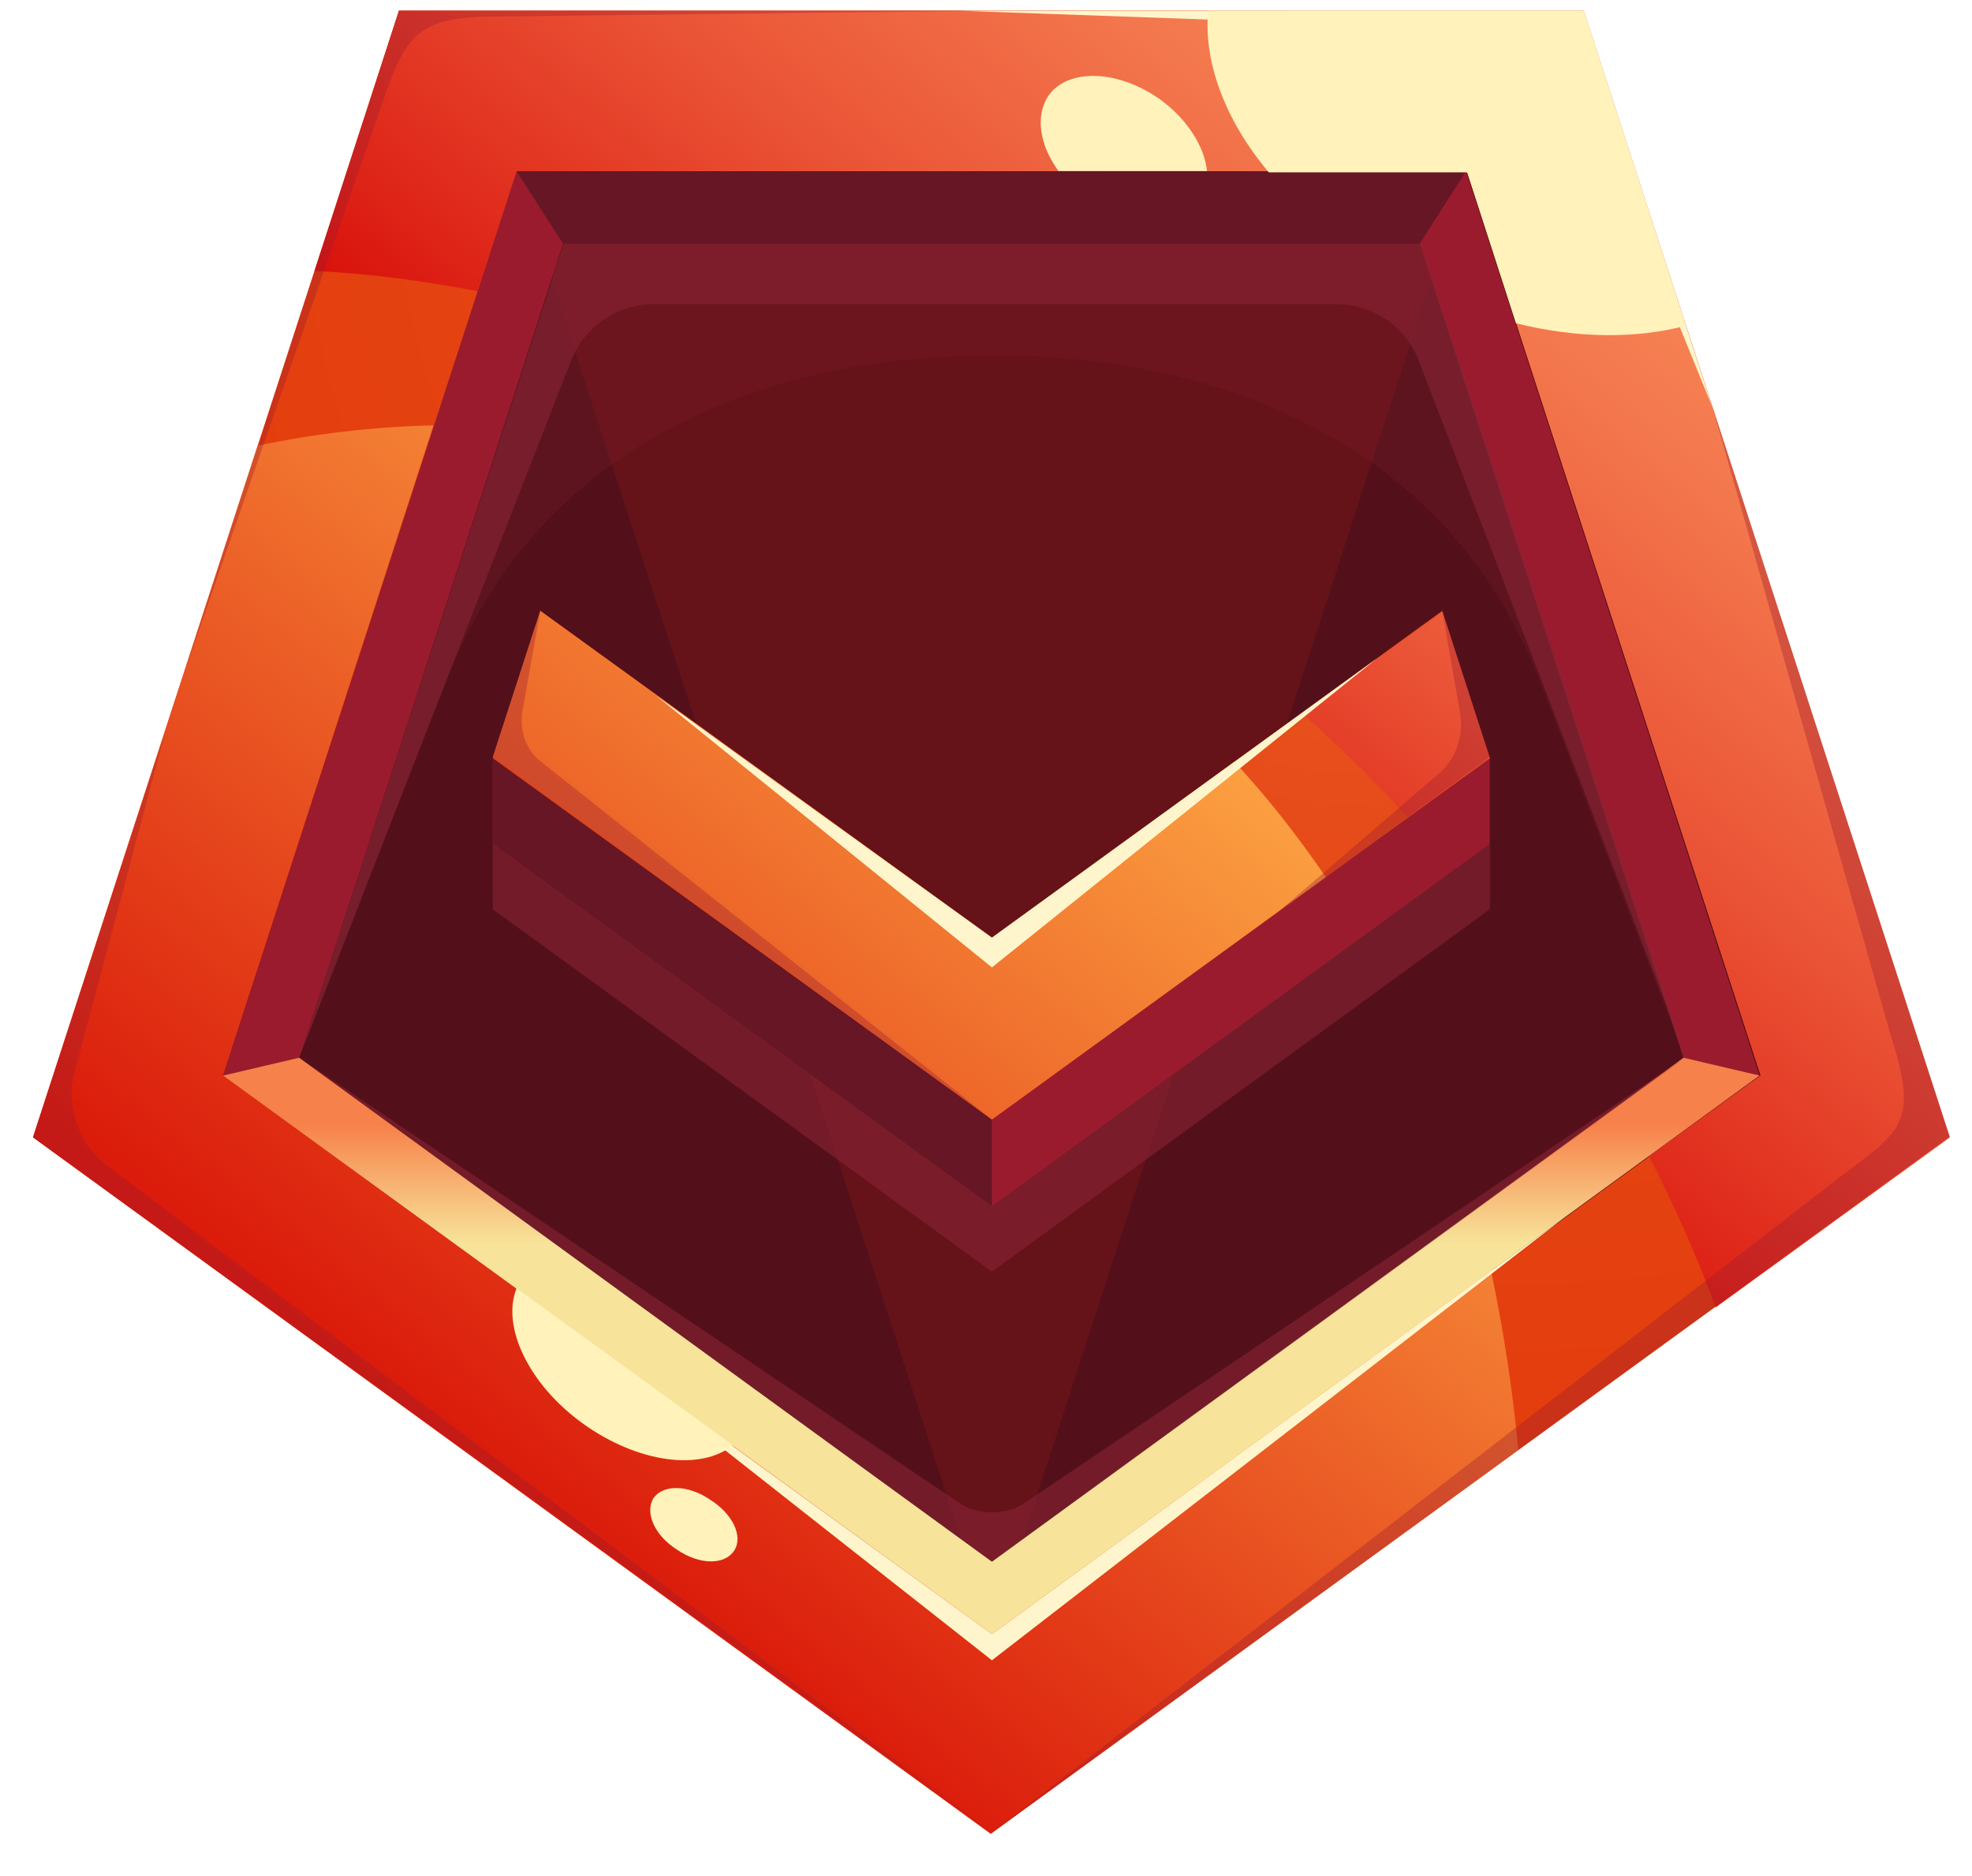 <svg width="41" height="39" viewBox="0 0 41 39" fill="none" xmlns="http://www.w3.org/2000/svg">
<g id="Group">
<g id="Group_2">
<path id="Vector" d="M20.624 36.96L39.45 23.273L32.261 1.137H8.963L1.773 23.273L20.624 36.96Z" fill="#54101A"/>
<path id="Vector_2" d="M32.927 0.223H8.295L0.686 23.644L20.599 38.121L40.511 23.644L32.927 0.223ZM4.638 22.359L10.741 3.583H30.506L36.608 22.359L20.623 33.971L4.638 22.359Z" fill="url(#paint0_radial_1028_46658)"/>
<path id="Vector_3" opacity="0.3" d="M10.74 3.559L20.623 33.971L30.48 3.559H10.74Z" fill="#8C1919"/>
<path id="Vector_4" opacity="0.6" d="M20.623 22.657L10.246 17.543V18.902L20.623 26.437L30.974 18.902V17.543L20.623 22.657Z" fill="#892334"/>
<path id="Vector_5" d="M32.927 0.223H8.295L6.541 5.633C7.628 5.683 8.765 5.831 9.926 6.053L10.741 3.583H30.506L36.608 22.359L34.286 24.039C34.804 25.052 35.274 26.09 35.669 27.177L40.536 23.644L32.927 0.223Z" fill="url(#paint1_radial_1028_46658)"/>
<path id="Vector_6" d="M32.927 0.223H8.295L6.541 5.633C7.628 5.683 8.765 5.831 9.926 6.053L10.741 3.583H30.506L36.608 22.359L34.286 24.039C34.804 25.052 35.274 26.09 35.669 27.177L40.536 23.644L32.927 0.223Z" fill="url(#paint2_linear_1028_46658)"/>
<path id="Vector_7" d="M31.568 30.14C31.444 28.831 31.247 27.596 31 26.41L20.623 33.945L4.638 22.333L9.011 8.844C7.776 8.868 6.541 9.017 5.355 9.264L0.686 23.643L20.599 38.12L31.568 30.14Z" fill="url(#paint3_linear_1028_46658)"/>
<path id="Vector_8" d="M4.639 22.36L6.22 21.989L11.705 5.066H29.517L35.002 21.989L36.583 22.36L30.481 3.559H10.741L4.639 22.36Z" fill="#9B1B2E"/>
<path id="Vector_9" opacity="0.2" d="M6.221 21.99L9.309 14.084C11.137 9.415 15.634 7.389 20.649 7.389C25.689 7.389 30.21 9.439 32.014 14.158L35.028 21.99L29.518 5.066H11.705L6.221 21.99Z" fill="#892334"/>
<path id="Vector_10" d="M4.639 22.359L6.22 21.988L20.623 32.464L35.002 21.988L36.583 22.359L20.623 33.971L4.639 22.359Z" fill="url(#paint4_linear_1028_46658)"/>
<path id="Vector_11" d="M10.246 15.762V17.541L20.623 25.076L30.974 17.541V15.762L20.623 23.272L10.246 15.762Z" fill="#9B1B2E"/>
<path id="Vector_12" opacity="0.6" d="M6.221 21.987L11.878 7.485C12.15 6.793 12.817 6.324 13.583 6.324H27.789C28.555 6.324 29.222 6.793 29.494 7.485L35.053 21.963L29.543 5.039H11.73L6.221 21.987Z" fill="#892334"/>
<path id="Vector_13" d="M10.74 3.559L11.704 5.066H29.517L30.48 3.559H10.74Z" fill="#661625"/>
<path id="Vector_14" d="M20.623 23.272V25.076L10.246 17.541V15.762L20.623 23.272Z" fill="#661625"/>
<path id="Vector_15" d="M20.623 19.493L11.234 12.699L10.246 15.763L20.623 23.273L30.974 15.763L29.986 12.699L20.623 19.493Z" fill="url(#paint5_radial_1028_46658)"/>
<path id="Vector_16" d="M20.623 23.273L27.565 18.233C26.972 17.369 26.354 16.578 25.663 15.837L20.623 19.493L11.234 12.699L10.246 15.738L20.623 23.273Z" fill="url(#paint6_linear_1028_46658)"/>
<path id="Vector_17" d="M27.072 14.823C27.838 15.514 28.579 16.231 29.271 16.997L30.976 15.761L29.988 12.723L27.072 14.823Z" fill="url(#paint7_linear_1028_46658)"/>
<path id="Vector_18" opacity="0.35" d="M11.234 12.699L10.864 14.774C10.79 15.194 10.938 15.614 11.284 15.862L20.623 23.273L10.246 15.738L11.234 12.699Z" fill="#9B1B2E"/>
<path id="Vector_19" opacity="0.35" d="M3.428 15.242L1.526 22.382C1.377 23 1.674 23.815 2.168 24.186L20.623 38.095L0.686 23.642L3.428 15.242Z" fill="#9B1B2E"/>
<path id="Vector_20" opacity="0.6" d="M6.221 21.988L19.957 31.253C20.328 31.5 20.921 31.5 21.291 31.253L35.028 21.988L20.624 32.464L6.221 21.988Z" fill="#892334"/>
<path id="Vector_21" opacity="0.35" d="M20.623 38.097L38.362 24.386C39.597 23.472 39.869 23.274 39.301 21.495L35.595 8.426L40.536 23.62L20.623 38.097Z" fill="#9B1B2E"/>
<path id="Vector_22" opacity="0.35" d="M3.873 13.86L8.024 1.927C8.444 0.717 8.765 0.396 10.05 0.346L20.599 0.223H8.295L3.873 13.86Z" fill="#9B1B2E"/>
<path id="Vector_23" d="M11.803 27.573L20.623 33.971L32.506 25.324L20.623 34.515L11.803 27.573Z" fill="#FFF5CC"/>
<path id="Vector_24" d="M13.631 14.453L20.623 19.493L28.627 13.688L20.623 20.111L13.631 14.453Z" fill="#FFF5CC"/>
<path id="Vector_25" d="M19.957 0.223H32.928L35.596 8.45L32.434 0.667L19.957 0.223Z" fill="#FFF5CC"/>
<path id="Vector_26" d="M25.119 0.223C25.02 1.285 25.465 2.496 26.379 3.583H30.505L31.518 6.72C32.803 7.041 34.038 7.041 35.051 6.77L32.926 0.223H25.119Z" fill="#FFF2BB"/>
<path id="Vector_27" d="M24.131 2.074C23.267 1.456 22.229 1.407 21.809 1.975C21.513 2.395 21.611 3.013 22.007 3.556H25.095C25.046 3.062 24.7 2.494 24.131 2.074Z" fill="#FFF2BB"/>
<path id="Vector_28" d="M10.741 26.781C10.42 27.572 10.988 28.782 12.125 29.598C13.261 30.413 14.571 30.586 15.238 30.042L10.741 26.781Z" fill="#FFF2BB"/>
<path id="Vector_29" d="M15.261 32.24C15.064 32.536 14.545 32.536 14.075 32.215C13.606 31.919 13.408 31.449 13.581 31.153C13.779 30.857 14.298 30.857 14.767 31.178C15.237 31.474 15.459 31.944 15.261 32.24Z" fill="#FFF2BB"/>
<path id="Vector_30" opacity="0.35" d="M26.527 18.999L29.912 16.084C30.283 15.763 30.431 15.293 30.357 14.824L29.986 12.699L30.974 15.738L26.527 18.999Z" fill="#9B1B2E"/>
</g>
</g>
<defs>
<radialGradient id="paint0_radial_1028_46658" cx="0" cy="0" r="1" gradientUnits="userSpaceOnUse" gradientTransform="translate(31.257 1.479) scale(31.602 31.602)">
<stop offset="0.014" stop-color="#E85621"/>
<stop offset="1" stop-color="#E33A0B"/>
</radialGradient>
<radialGradient id="paint1_radial_1028_46658" cx="0" cy="0" r="1" gradientUnits="userSpaceOnUse" gradientTransform="translate(37.006 -2.824) scale(43.72)">
<stop offset="0.014" stop-color="#E85621"/>
<stop offset="1" stop-color="#E33A0B"/>
</radialGradient>
<linearGradient id="paint2_linear_1028_46658" x1="38.893" y1="-5.934" x2="19.077" y2="18.51" gradientUnits="userSpaceOnUse">
<stop stop-color="#FFA369"/>
<stop offset="0.132" stop-color="#FE9E66"/>
<stop offset="0.293" stop-color="#FA8F5C"/>
<stop offset="0.468" stop-color="#F3764C"/>
<stop offset="0.655" stop-color="#EA5436"/>
<stop offset="0.848" stop-color="#DF281A"/>
<stop offset="1" stop-color="#D40000"/>
</linearGradient>
<linearGradient id="paint3_linear_1028_46658" x1="7.336" y1="33.656" x2="24.661" y2="11.941" gradientUnits="userSpaceOnUse">
<stop stop-color="#D40000"/>
<stop offset="1" stop-color="#FFAF47"/>
</linearGradient>
<linearGradient id="paint4_linear_1028_46658" x1="20.613" y1="19.228" x2="20.613" y2="25.829" gradientUnits="userSpaceOnUse">
<stop offset="0.628" stop-color="#F7814A"/>
<stop offset="1" stop-color="#F7E399"/>
</linearGradient>
<radialGradient id="paint5_radial_1028_46658" cx="0" cy="0" r="1" gradientUnits="userSpaceOnUse" gradientTransform="translate(28.052 10.319) scale(18.301 18.301)">
<stop offset="0.014" stop-color="#E85621"/>
<stop offset="1" stop-color="#E33A0B"/>
</radialGradient>
<linearGradient id="paint6_linear_1028_46658" x1="5.899" y1="32.385" x2="23.156" y2="10.755" gradientUnits="userSpaceOnUse">
<stop stop-color="#D40000"/>
<stop offset="1" stop-color="#FFAF47"/>
</linearGradient>
<linearGradient id="paint7_linear_1028_46658" x1="40.701" y1="0.88" x2="24.335" y2="21.068" gradientUnits="userSpaceOnUse">
<stop stop-color="#FFA369"/>
<stop offset="0.132" stop-color="#FE9E66"/>
<stop offset="0.293" stop-color="#FA8F5C"/>
<stop offset="0.468" stop-color="#F3764C"/>
<stop offset="0.655" stop-color="#EA5436"/>
<stop offset="0.848" stop-color="#DF281A"/>
<stop offset="1" stop-color="#D40000"/>
</linearGradient>
</defs>
</svg>
